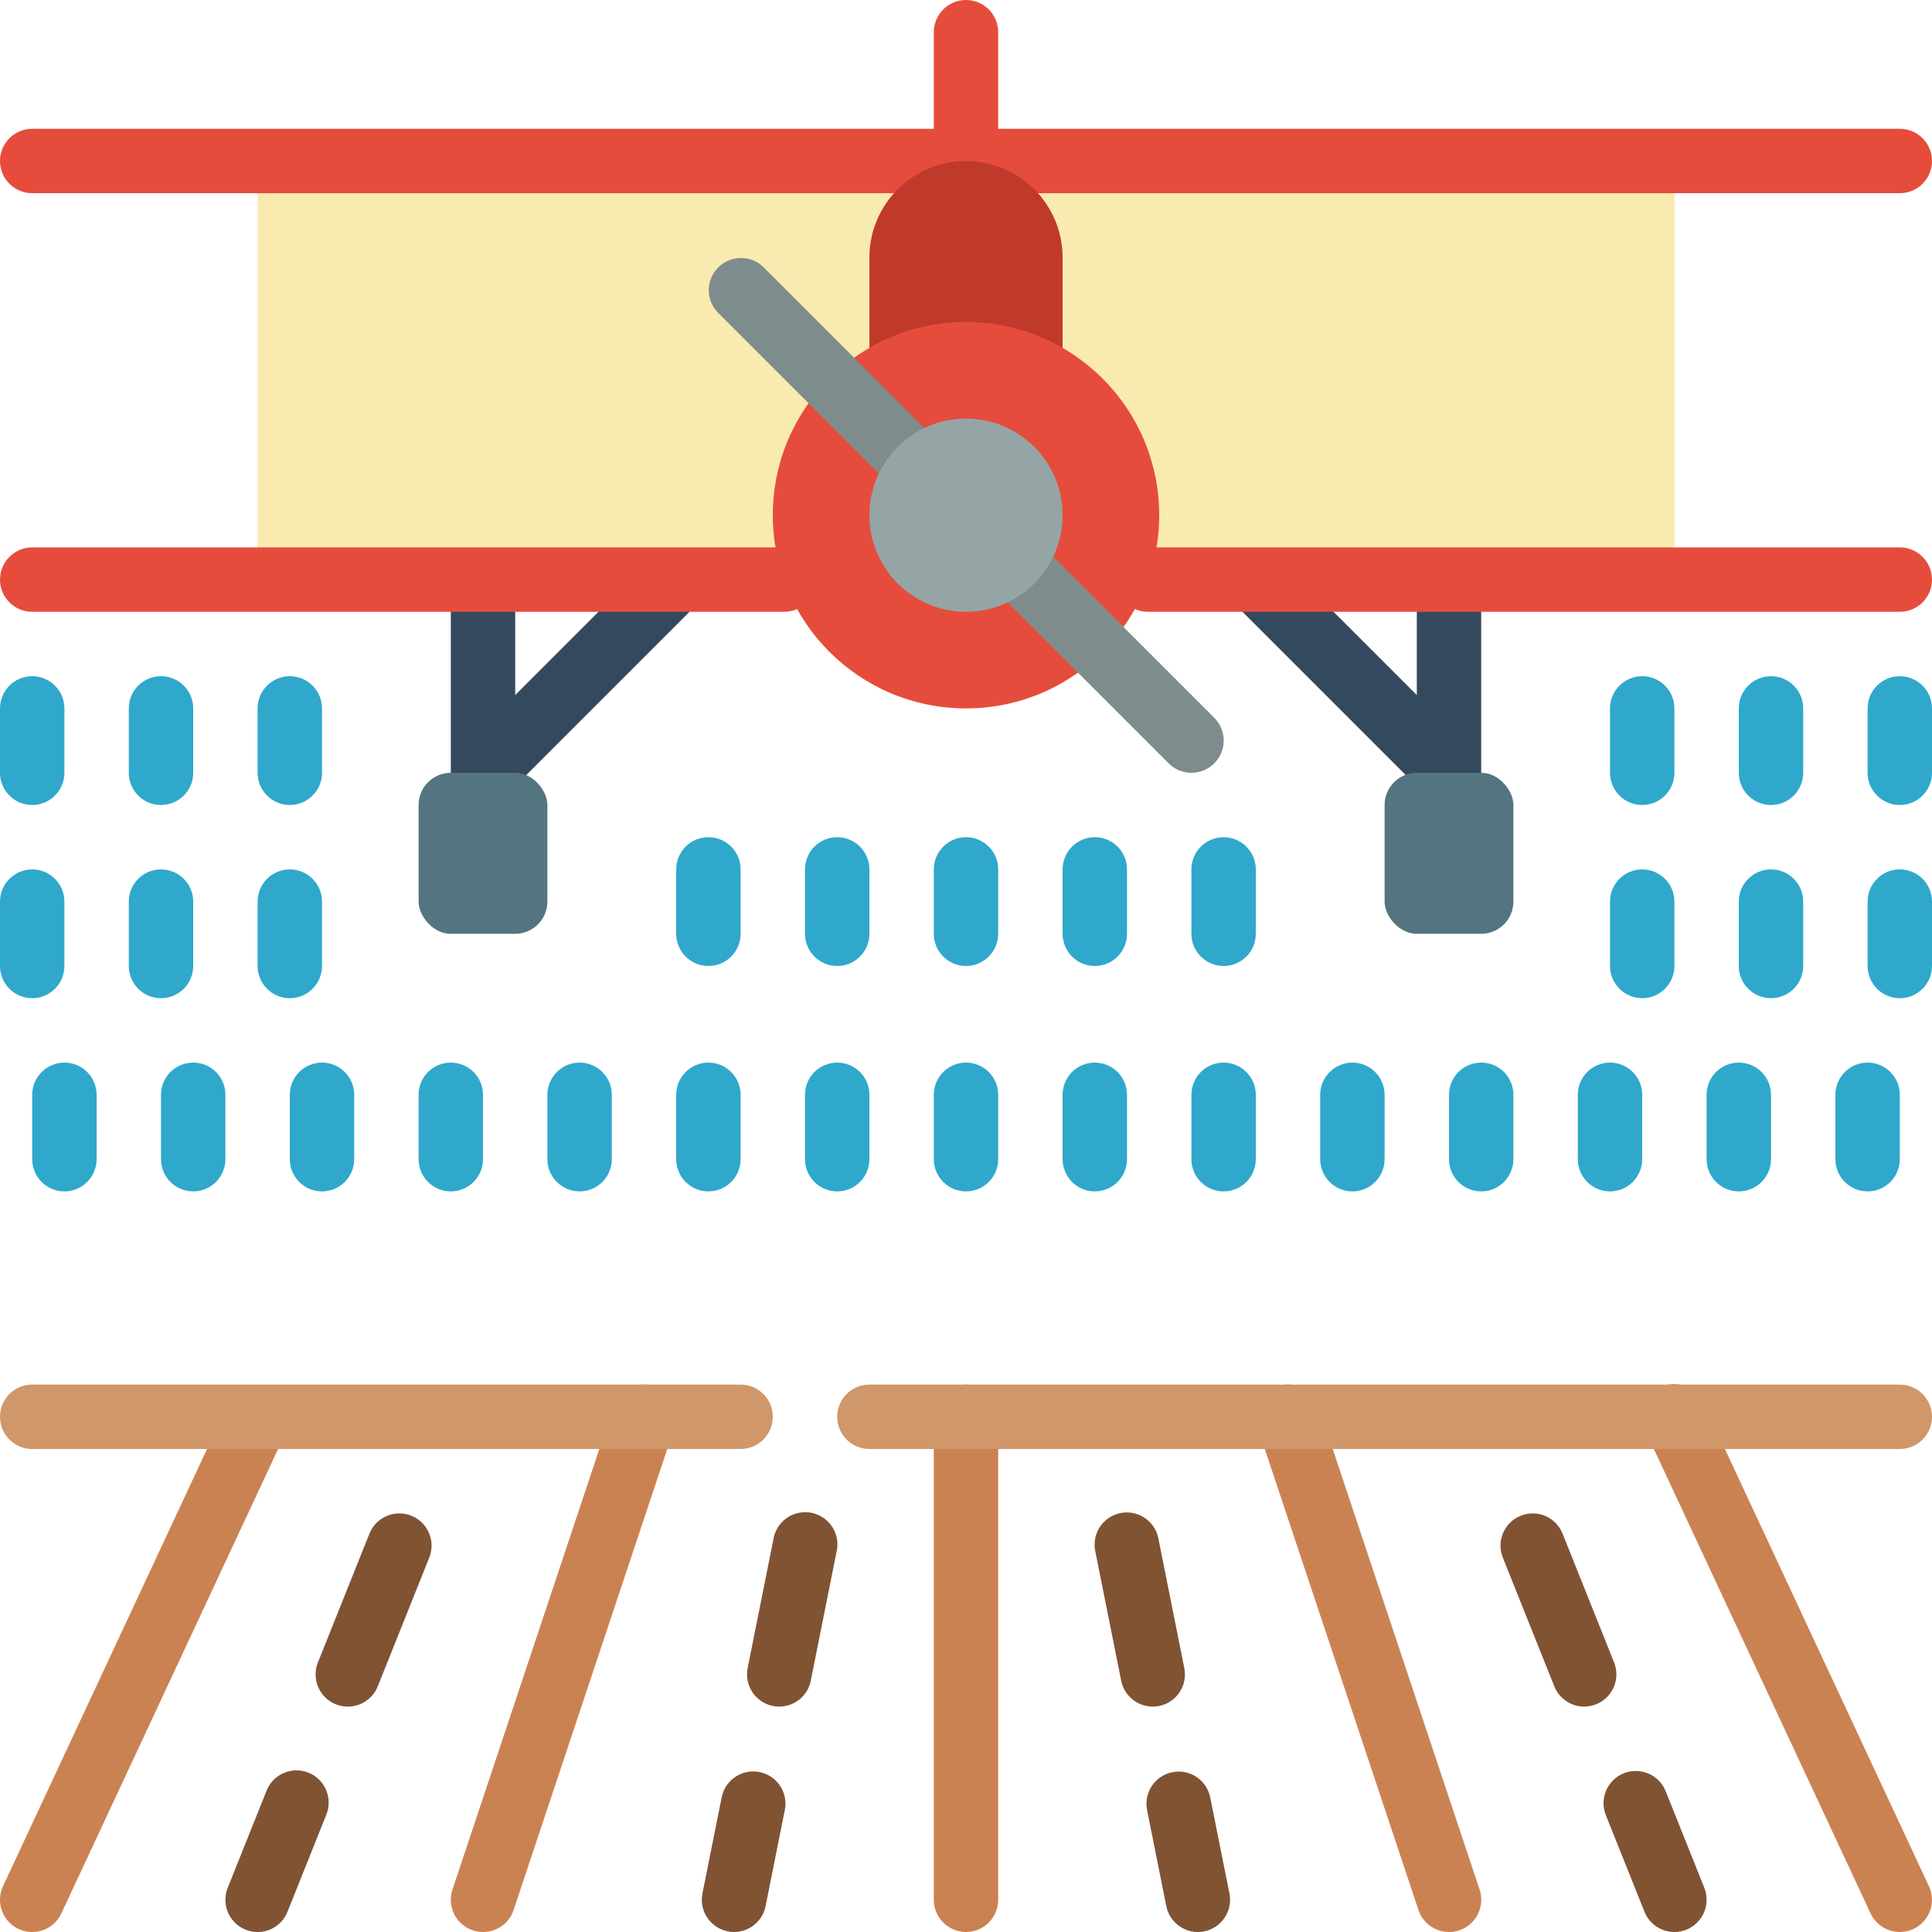 <svg height="512" viewBox="0 0 60 60" width="512" xmlns="http://www.w3.org/2000/svg"><g id="Page-1" fill="none" fill-rule="evenodd"><g id="015---Farm-Plane" fill-rule="nonzero"><path id="Shape" d="m15 25c-.552 0-1-.448-1-1v-6c0-.552.448-1 1-1s1 .448 1 1v3.586l4.293-4.293c.392-.379 1.016-.374 1.402.012s.391 1.009.012 1.402l-6 6c-.187.188-.442.293-.707.293z" fill="#35495e"/><path id="Shape" d="m45 25c-.265-0-.52-.105-.707-.293l-6-6c-.379-.392-.374-1.016.012-1.402s1.009-.391 1.402-.012l4.293 4.293v-3.586c0-.552.448-1 1-1s1 .448 1 1v6c0 .552-.448 1-1 1z" fill="#35495e"/><path id="Rectangle-path" d="m8 5h44v13h-44z" fill="#f9eab0"/><path id="Shape" d="m59 19h-23.35c-.552 0-1-.448-1-1s.448-1 1-1h23.35c.552 0 1 .448 1 1s-.448 1-1 1z" fill="#e64c3c"/><path id="Shape" d="m24.35 19h-23.35c-.552 0-1-.448-1-1s.448-1 1-1h23.35c.552 0 1 .448 1 1s-.448 1-1 1z" fill="#e64c3c"/><path id="Shape" d="m59 6h-58c-.552 0-1-.448-1-1s.448-1 1-1h58c.552 0 1 .448 1 1s-.448 1-1 1z" fill="#e64c3c"/><path id="Shape" d="m30 6c-.552 0-1-.448-1-1v-4c0-.552.448-1 1-1s1 .448 1 1v4c0 .552-.448 1-1 1z" fill="#e64c3c"/><rect id="Rectangle-path" fill="#547580" height="5" rx="1" width="4" x="13" y="24"/><rect id="Rectangle-path" fill="#547580" height="5" rx="1" transform="matrix(-1 0 0 -1 90 53)" width="4" x="43" y="24"/><path id="Shape" d="m27 10.81v-2.81c0-1.657 1.343-3 3-3s3 1.343 3 3v2.81z" fill="#c03a2b"/><path id="Shape" d="m30 60c-.552 0-1-.448-1-1v-15c0-.552.448-1 1-1s1 .448 1 1v15c0 .552-.448 1-1 1z" fill="#cb8252"/><path id="Shape" d="m59 60c-.389 0-.743-.225-.907-.577l-7-15c-.158-.325-.128-.709.077-1.006s.555-.46.914-.427.673.257.821.587l7 15c.144.31.121.671-.062.96-.183.288-.501.463-.843.463z" fill="#cb8252"/><path id="Shape" d="m45 60c-.431 0-.813-.275-.949-.684l-5-15c-.113-.339-.036-.713.201-.981.237-.267.6-.388.95-.316.35.072.636.325.749.665l5 15c.102.305.05.641-.138.902-.188.261-.491.415-.813.414z" fill="#cb8252"/><path id="Shape" d="m1 60c-.342-0-.66-.175-.843-.463-.184-.288-.207-.65-.063-.96l7-15c.239-.491.828-.7 1.323-.469.495.231.713.817.489 1.315l-7 15c-.164.352-.518.577-.906.577z" fill="#cb8252"/><path id="Shape" d="m8 60c-.332-0-.642-.165-.828-.44-.186-.275-.223-.624-.1-.932l1.2-3c.128-.339.429-.582.787-.636s.718.09.939.377c.222.286.271.67.13 1.004l-1.2 3c-.152.379-.519.628-.928.628z" fill="#805333"/><path id="Shape" d="m10.8 53c-.127-0-.253-.024-.371-.071-.512-.206-.761-.787-.556-1.3l1.6-4c.205-.513.788-.762 1.301-.557.513.205.762.788.557 1.301l-1.6 4c-.153.38-.522.628-.931.627z" fill="#805333"/><path id="Shape" d="m15 60c-.321 0-.623-.154-.811-.415-.188-.261-.239-.596-.138-.901l5-15c.175-.525.741-.809 1.266-.634.525.175.809.741.634 1.266l-5 15c-.136.409-.52.685-.951.684z" fill="#cb8252"/><path id="Shape" d="m22.8 60c-.067 0-.134-.006-.2-.02-.541-.108-.893-.635-.785-1.176l.6-3c.115-.535.638-.878 1.174-.771s.887.625.787 1.163l-.6 3c-.093.466-.501.802-.976.804z" fill="#805333"/><path id="Shape" d="m24.2 53c-.067 0-.134-.006-.2-.02-.26-.053-.488-.207-.634-.428-.146-.221-.199-.492-.146-.752l.8-4c.059-.361.311-.66.655-.781s.728-.044 1 .2.389.618.305.973l-.8 4c-.092.469-.502.807-.98.808z" fill="#805333"/><path id="Shape" d="m52 60c-.409 0-.777-.248-.929-.628l-1.2-3c-.205-.513.044-1.096.557-1.301.513-.205 1.096.044 1.301.557l1.2 3c.098.246.095.522-.01.766-.105.244-.302.436-.548.534-.118.048-.244.072-.371.072z" fill="#805333"/><path id="Shape" d="m49.2 53c-.409 0-.777-.248-.929-.628l-1.6-4c-.205-.513.044-1.095.556-1.3.513-.205 1.095.044 1.3.556l1.6 4c.098.246.095.522-.01.766-.105.244-.302.436-.548.534-.118.048-.243.072-.37.072z" fill="#805333"/><path id="Shape" d="m37.2 60c-.475-0-.884-.335-.979-.8l-.6-3c-.1-.538.251-1.055.787-1.163s1.059.236 1.174.771l.6 3c.106.539-.244 1.062-.782 1.172-.066.014-.133.02-.2.02z" fill="#805333"/><path id="Shape" d="m35.8 53c-.475 0-.885-.334-.98-.8l-.8-4c-.084-.356.033-.729.305-.973s.655-.321 1-.2.596.421.655.781l.8 4c.106.539-.242 1.062-.78 1.172-.066.014-.133.02-.2.02z" fill="#805333"/><g fill="#2fa8cc"><path id="Shape" d="m1 25c-.552 0-1-.448-1-1v-2c0-.552.448-1 1-1s1 .448 1 1v2c0 .552-.448 1-1 1z"/><path id="Shape" d="m5 25c-.552 0-1-.448-1-1v-2c0-.552.448-1 1-1s1 .448 1 1v2c0 .552-.448 1-1 1z"/><path id="Shape" d="m9 25c-.552 0-1-.448-1-1v-2c0-.552.448-1 1-1s1 .448 1 1v2c0 .552-.448 1-1 1z"/><path id="Shape" d="m1 31c-.552 0-1-.448-1-1v-2c0-.552.448-1 1-1s1 .448 1 1v2c0 .552-.448 1-1 1z"/><path id="Shape" d="m5 31c-.552 0-1-.448-1-1v-2c0-.552.448-1 1-1s1 .448 1 1v2c0 .552-.448 1-1 1z"/><path id="Shape" d="m9 31c-.552 0-1-.448-1-1v-2c0-.552.448-1 1-1s1 .448 1 1v2c0 .552-.448 1-1 1z"/><path id="Shape" d="m51 25c-.552 0-1-.448-1-1v-2c0-.552.448-1 1-1s1 .448 1 1v2c0 .552-.448 1-1 1z"/><path id="Shape" d="m55 25c-.552 0-1-.448-1-1v-2c0-.552.448-1 1-1s1 .448 1 1v2c0 .552-.448 1-1 1z"/><path id="Shape" d="m59 25c-.552 0-1-.448-1-1v-2c0-.552.448-1 1-1s1 .448 1 1v2c0 .552-.448 1-1 1z"/><path id="Shape" d="m51 31c-.552 0-1-.448-1-1v-2c0-.552.448-1 1-1s1 .448 1 1v2c0 .552-.448 1-1 1z"/><path id="Shape" d="m55 31c-.552 0-1-.448-1-1v-2c0-.552.448-1 1-1s1 .448 1 1v2c0 .552-.448 1-1 1z"/><path id="Shape" d="m59 31c-.552 0-1-.448-1-1v-2c0-.552.448-1 1-1s1 .448 1 1v2c0 .552-.448 1-1 1z"/><path id="Shape" d="m22 30c-.552 0-1-.448-1-1v-2c0-.552.448-1 1-1s1 .448 1 1v2c0 .552-.448 1-1 1z"/><path id="Shape" d="m26 30c-.552 0-1-.448-1-1v-2c0-.552.448-1 1-1s1 .448 1 1v2c0 .552-.448 1-1 1z"/><path id="Shape" d="m30 30c-.552 0-1-.448-1-1v-2c0-.552.448-1 1-1s1 .448 1 1v2c0 .552-.448 1-1 1z"/><path id="Shape" d="m38 30c-.552 0-1-.448-1-1v-2c0-.552.448-1 1-1s1 .448 1 1v2c0 .552-.448 1-1 1z"/><path id="Shape" d="m34 30c-.552 0-1-.448-1-1v-2c0-.552.448-1 1-1s1 .448 1 1v2c0 .552-.448 1-1 1z"/><path id="Shape" d="m2 37c-.552 0-1-.448-1-1v-2c0-.552.448-1 1-1s1 .448 1 1v2c0 .552-.448 1-1 1z"/><path id="Shape" d="m6 37c-.552 0-1-.448-1-1v-2c0-.552.448-1 1-1s1 .448 1 1v2c0 .552-.448 1-1 1z"/><path id="Shape" d="m10 37c-.552 0-1-.448-1-1v-2c0-.552.448-1 1-1 .552 0 1 .448 1 1v2c0 .552-.448 1-1 1z"/><path id="Shape" d="m14 37c-.552 0-1-.448-1-1v-2c0-.552.448-1 1-1s1 .448 1 1v2c0 .552-.448 1-1 1z"/><path id="Shape" d="m18 37c-.552 0-1-.448-1-1v-2c0-.552.448-1 1-1s1 .448 1 1v2c0 .552-.448 1-1 1z"/><path id="Shape" d="m50 37c-.552 0-1-.448-1-1v-2c0-.552.448-1 1-1s1 .448 1 1v2c0 .552-.448 1-1 1z"/><path id="Shape" d="m54 37c-.552 0-1-.448-1-1v-2c0-.552.448-1 1-1s1 .448 1 1v2c0 .552-.448 1-1 1z"/><path id="Shape" d="m42 37c-.552 0-1-.448-1-1v-2c0-.552.448-1 1-1s1 .448 1 1v2c0 .552-.448 1-1 1z"/><path id="Shape" d="m46 37c-.552 0-1-.448-1-1v-2c0-.552.448-1 1-1s1 .448 1 1v2c0 .552-.448 1-1 1z"/><path id="Shape" d="m58 37c-.552 0-1-.448-1-1v-2c0-.552.448-1 1-1s1 .448 1 1v2c0 .552-.448 1-1 1z"/><path id="Shape" d="m22 37c-.552 0-1-.448-1-1v-2c0-.552.448-1 1-1s1 .448 1 1v2c0 .552-.448 1-1 1z"/><path id="Shape" d="m26 37c-.552 0-1-.448-1-1v-2c0-.552.448-1 1-1s1 .448 1 1v2c0 .552-.448 1-1 1z"/><path id="Shape" d="m30 37c-.552 0-1-.448-1-1v-2c0-.552.448-1 1-1s1 .448 1 1v2c0 .552-.448 1-1 1z"/><path id="Shape" d="m38 37c-.552 0-1-.448-1-1v-2c0-.552.448-1 1-1s1 .448 1 1v2c0 .552-.448 1-1 1z"/><path id="Shape" d="m34 37c-.552 0-1-.448-1-1v-2c0-.552.448-1 1-1s1 .448 1 1v2c0 .552-.448 1-1 1z"/></g><circle id="Oval" cx="30" cy="16" fill="#e64c3c" r="6"/><path id="Shape" d="m37 24c-.265-0-.52-.105-.707-.293l-5.59-5.59c-.253-.253-.352-.621-.26-.967.092-.346.362-.616.707-.709s.714.005.967.258l5.59 5.59c.288.286.375.717.22 1.092-.155.375-.521.619-.927.618z" fill="#7f8c8d"/><path id="Shape" d="m28.59 15.59c-.265-0-.52-.105-.707-.293l-5.59-5.59c-.379-.392-.374-1.016.012-1.402.386-.386 1.009-.391 1.402-.012l5.59 5.59c.286.286.371.716.217 1.09-.155.374-.519.617-.924.617z" fill="#7f8c8d"/><circle id="Oval" cx="30" cy="16" fill="#95a5a5" r="3"/><path id="Shape" d="m59 45h-32c-.552 0-1-.448-1-1s.448-1 1-1h32c.552 0 1 .448 1 1s-.448 1-1 1z" fill="#cf976a"/><path id="Shape" d="m23 45h-22c-.552 0-1-.448-1-1s.448-1 1-1h22c.552 0 1 .448 1 1s-.448 1-1 1z" fill="#cf976a"/></g></g></svg>